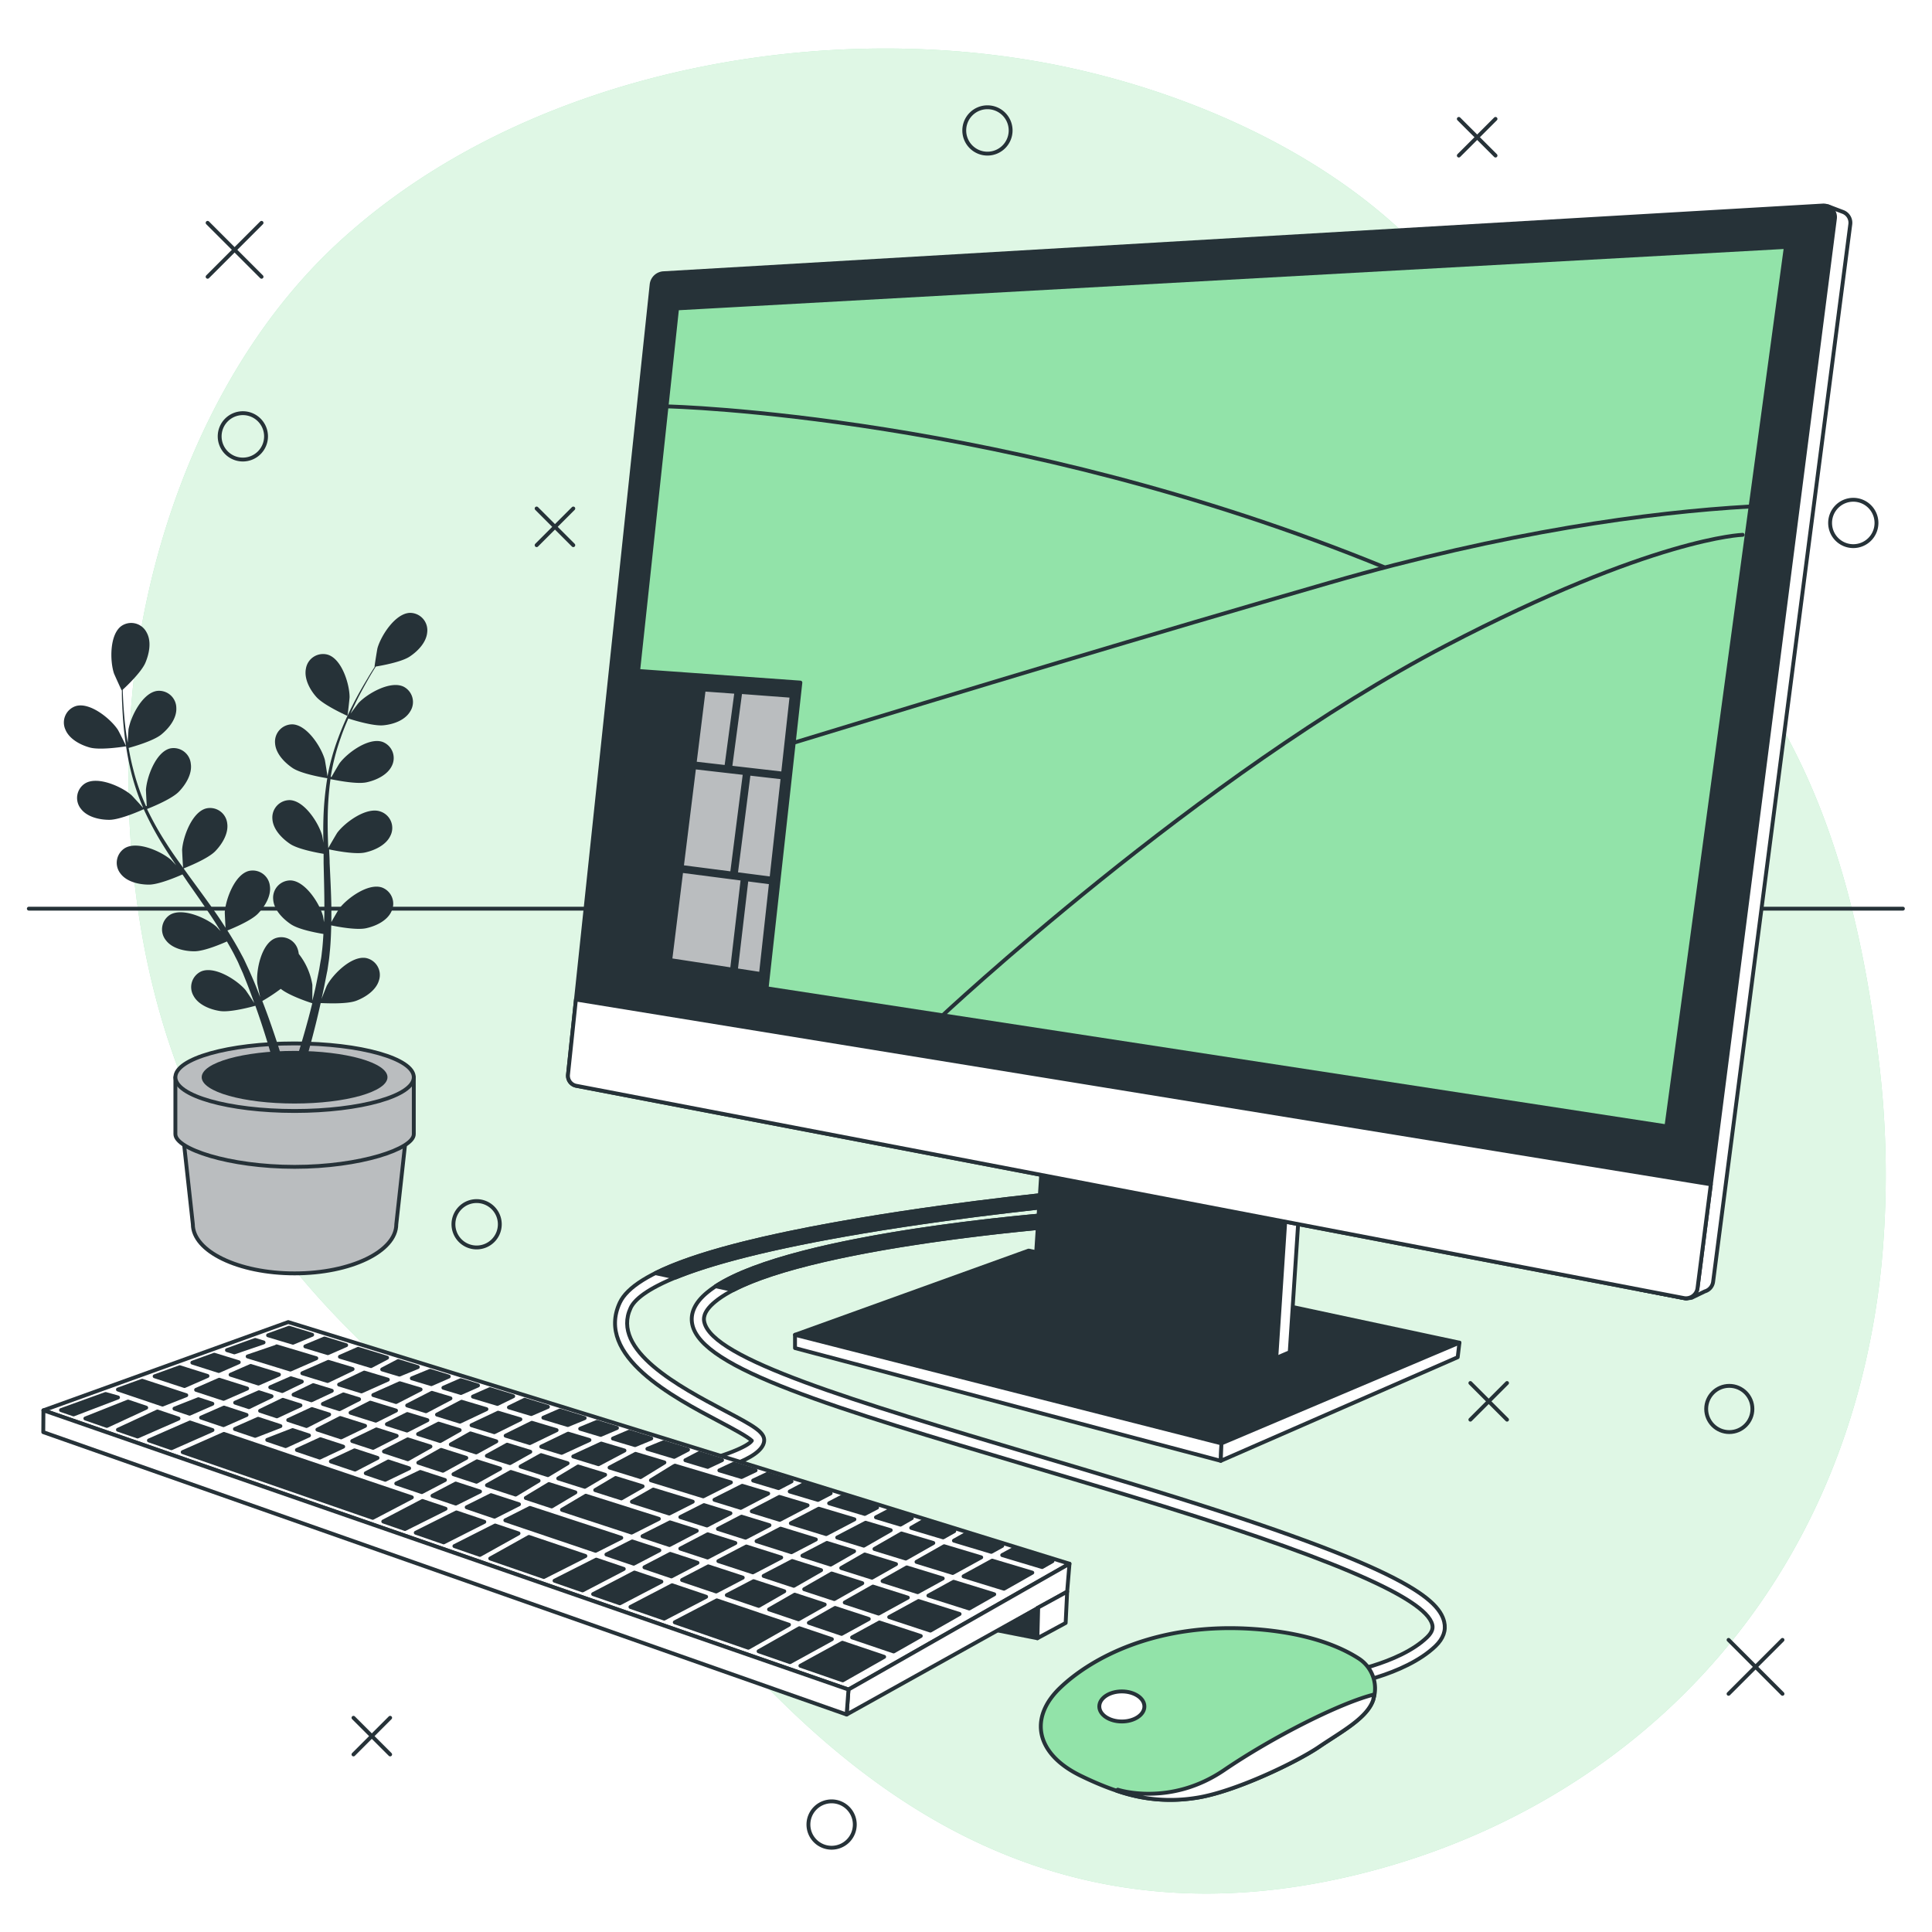 <svg class="animated" id="freepik_stories-desktop-computer" xmlns="http://www.w3.org/2000/svg" viewBox="0 0 500 500" version="1.1" xmlns:xlink="http://www.w3.org/1999/xlink" xmlns:svgjs="http://svgjs.com/svgjs"><style>svg#freepik_stories-desktop-computer:not(.animated) .animable {opacity: 0;}svg#freepik_stories-desktop-computer.animated #freepik--Shapes--inject-102 {animation: 1.5s Infinite  linear wind;animation-delay: 0s;}svg#freepik_stories-desktop-computer.animated #freepik--Plant--inject-102 {animation: 1.5s Infinite  linear wind;animation-delay: 0s;}            @keyframes wind {                0% {                    transform: rotate( 0deg );                }                25% {                    transform: rotate( 1deg );                }                75% {                    transform: rotate( -1deg );                }            }        </style><g id="freepik--background-simple--inject-102" class="animable" style="transform-origin: 260.635px 251.305px;"><path d="M273.59,16.87c43.48,8.75,92.89,32.93,113.09,74.87,30.53,63.36,85.44,62.72,99.55,182.71a244,244,0,0,1,.7,52.75,205.25,205.25,0,0,1-4.18,25.52C465.69,426.87,409.44,473.13,345,486.55c-84.78,17.66-135-35.42-165.08-70.34S50,349.4,35.2,231.55a235.7,235.7,0,0,1-.75-54.21c4.36-41.15,21.55-85,52.33-113.85q3.47-3.24,7.15-6.28C141.83,17.56,214.31,4.94,273.59,16.87Z" style="fill: rgb(146, 227, 169); transform-origin: 260.635px 251.305px;" id="ell3nbi00zpk" class="animable"></path><g id="el89unrfd2bou"><path d="M273.59,16.87c43.48,8.75,92.89,32.93,113.09,74.87,30.53,63.36,85.44,62.72,99.55,182.71a244,244,0,0,1,.7,52.75,205.25,205.25,0,0,1-4.18,25.52C465.69,426.87,409.44,473.13,345,486.55c-84.78,17.66-135-35.42-165.08-70.34S50,349.4,35.2,231.55a235.7,235.7,0,0,1-.75-54.21c4.36-41.15,21.55-85,52.33-113.85q3.47-3.24,7.15-6.28C141.83,17.56,214.31,4.94,273.59,16.87Z" style="fill: rgb(255, 255, 255); opacity: 0.7; transform-origin: 260.635px 251.305px;" class="animable"></path></g></g><g id="freepik--Shapes--inject-102" class="animable" style="transform-origin: 269.68px 252.975px;"><line x1="53.73" y1="57.67" x2="67.69" y2="71.63" style="fill: none; stroke: rgb(38, 50, 56); stroke-linecap: round; stroke-linejoin: round; transform-origin: 60.71px 64.65px;" id="el4bk84mjfn23" class="animable"></line><line x1="67.69" y1="57.67" x2="53.73" y2="71.63" style="fill: none; stroke: rgb(38, 50, 56); stroke-linecap: round; stroke-linejoin: round; transform-origin: 60.71px 64.65px;" id="elvovf77krpp8" class="animable"></line><line x1="447.35" y1="424.4" x2="461.31" y2="438.36" style="fill: none; stroke: rgb(38, 50, 56); stroke-linecap: round; stroke-linejoin: round; transform-origin: 454.33px 431.38px;" id="elhws8stflxvt" class="animable"></line><line x1="461.31" y1="424.4" x2="447.35" y2="438.36" style="fill: none; stroke: rgb(38, 50, 56); stroke-linecap: round; stroke-linejoin: round; transform-origin: 454.33px 431.38px;" id="el94uhuxpllfe" class="animable"></line><line x1="138.88" y1="131.6" x2="148.37" y2="141.09" style="fill: none; stroke: rgb(38, 50, 56); stroke-linecap: round; stroke-linejoin: round; transform-origin: 143.625px 136.345px;" id="el6bgopdkz5ur" class="animable"></line><line x1="148.37" y1="131.6" x2="138.88" y2="141.09" style="fill: none; stroke: rgb(38, 50, 56); stroke-linecap: round; stroke-linejoin: round; transform-origin: 143.625px 136.345px;" id="el13r0se974ge" class="animable"></line><line x1="380.53" y1="357.92" x2="390.02" y2="367.41" style="fill: none; stroke: rgb(38, 50, 56); stroke-linecap: round; stroke-linejoin: round; transform-origin: 385.275px 362.665px;" id="eldypzp6pxq0l" class="animable"></line><line x1="390.02" y1="357.92" x2="380.53" y2="367.41" style="fill: none; stroke: rgb(38, 50, 56); stroke-linecap: round; stroke-linejoin: round; transform-origin: 385.275px 362.665px;" id="el6uvtjjurdsj" class="animable"></line><line x1="91.48" y1="444.56" x2="100.97" y2="454.05" style="fill: none; stroke: rgb(38, 50, 56); stroke-linecap: round; stroke-linejoin: round; transform-origin: 96.225px 449.305px;" id="elgamkbbefjyb" class="animable"></line><line x1="100.97" y1="444.56" x2="91.48" y2="454.05" style="fill: none; stroke: rgb(38, 50, 56); stroke-linecap: round; stroke-linejoin: round; transform-origin: 96.225px 449.305px;" id="eldi81yd25i2p" class="animable"></line><line x1="377.54" y1="30.77" x2="387.04" y2="40.26" style="fill: none; stroke: rgb(38, 50, 56); stroke-linecap: round; stroke-linejoin: round; transform-origin: 382.29px 35.515px;" id="elsekihmom12f" class="animable"></line><line x1="387.04" y1="30.77" x2="377.54" y2="40.26" style="fill: none; stroke: rgb(38, 50, 56); stroke-linecap: round; stroke-linejoin: round; transform-origin: 382.29px 35.515px;" id="elp34urc66tq8" class="animable"></line><path d="M68.85,112.93a6,6,0,1,0-6,6A6,6,0,0,0,68.85,112.93Z" style="fill: none; stroke: rgb(38, 50, 56); stroke-linecap: round; stroke-linejoin: round; transform-origin: 62.85px 112.93px;" id="elpxgo80lh0uo" class="animable"></path><path d="M261.55,33.76a6,6,0,1,0-6,6A6,6,0,0,0,261.55,33.76Z" style="fill: none; stroke: rgb(38, 50, 56); stroke-linecap: round; stroke-linejoin: round; transform-origin: 255.55px 33.76px;" id="elvfmz44fxr0g" class="animable"></path><circle cx="447.54" cy="364.64" r="5.98" style="fill: none; stroke: rgb(38, 50, 56); stroke-linecap: round; stroke-linejoin: round; transform-origin: 447.54px 364.64px;" id="el8gpkvj2q9no" class="animable"></circle><path d="M221.22,472.19a6,6,0,1,0-6,6A6,6,0,0,0,221.22,472.19Z" style="fill: none; stroke: rgb(38, 50, 56); stroke-linecap: round; stroke-linejoin: round; transform-origin: 215.22px 472.19px;" id="elf219m51r61q" class="animable"></path><path d="M129.35,316.84a6,6,0,1,0-6,6A6,6,0,0,0,129.35,316.84Z" style="fill: none; stroke: rgb(38, 50, 56); stroke-linecap: round; stroke-linejoin: round; transform-origin: 123.35px 316.84px;" id="elrqoe3y6g2em" class="animable"></path><path d="M485.63,135.34a6,6,0,1,0-6,6A6,6,0,0,0,485.63,135.34Z" style="fill: none; stroke: rgb(38, 50, 56); stroke-linecap: round; stroke-linejoin: round; transform-origin: 479.63px 135.34px;" id="elygvghpf4qw9" class="animable"></path></g><g id="freepik--Table--inject-102" class="animable" style="transform-origin: 249.965px 235.16px;"><line x1="492.47" y1="235.16" x2="7.46" y2="235.16" style="fill: none; stroke: rgb(38, 50, 56); stroke-linecap: round; stroke-linejoin: round; transform-origin: 249.965px 235.16px;" id="elwgphp90r0o" class="animable"></line></g><g id="freepik--Plant--inject-102" class="animable" style="transform-origin: 63.56px 244.08px;"><path d="M47.28,292.92l2.63,23.91c0,7,11.79,12.72,26.33,12.72s26.32-5.69,26.32-12.72l2.64-23.91Z" style="fill: rgb(186, 189, 191); stroke: rgb(38, 50, 56); stroke-linecap: round; stroke-linejoin: round; transform-origin: 76.24px 311.235px;" id="el97x7ufdfqek" class="animable"></path><path d="M45.39,278.78v14.74c0,3.77,13.81,8.46,30.85,8.46s30.85-4.69,30.85-8.46V278.78Z" style="fill: rgb(186, 189, 191); stroke: rgb(38, 50, 56); stroke-linecap: round; stroke-linejoin: round; transform-origin: 76.24px 290.38px;" id="elg0yjq50cbvt" class="animable"></path><ellipse cx="76.24" cy="278.78" rx="30.85" ry="8.74" style="fill: rgb(186, 189, 191); stroke: rgb(38, 50, 56); stroke-linecap: round; stroke-linejoin: round; transform-origin: 76.24px 278.78px;" id="elwj1lbehe6fc" class="animable"></ellipse><ellipse cx="76.24" cy="278.78" rx="24.04" ry="6.81" style="fill: rgb(38, 50, 56); transform-origin: 76.24px 278.78px;" id="el4pdqbzwl8bv" class="animable"></ellipse><path d="M23.25,193.46c2.85.78,9.4-.32,9.41-.32s-2-4.1-2.2-4.34c-1.88-2.81-7.16-7.12-10.8-6.08a4.46,4.46,0,0,0-2.75,6.06C17.9,191.26,20.81,192.79,23.25,193.46Z" style="fill: rgb(38, 50, 56); transform-origin: 24.595px 188.15px;" id="el5rrvanx2m4m" class="animable"></path><path d="M89.91,185.27c.06,0,.56-4.54.56-4.84,0-3.37-2-9.89-5.65-11A4.49,4.49,0,0,0,79.18,173c-.54,2.61,1,5.49,2.71,7.39C83.84,182.57,89.91,185.26,89.91,185.27Z" style="fill: rgb(38, 50, 56); transform-origin: 84.77px 177.266px;" id="elzq4qrn59lv" class="animable"></path><path d="M106.07,158.61c-3.78.14-7.46,5.88-8.38,9.13-.08.29-.81,4.82-.75,4.81H97c-.58.9-1.21,1.87-1.86,3-1.2,2-2.53,4.27-3.82,6.84a79.43,79.43,0,0,0-3.75,8.48,58.67,58.67,0,0,0-2.81,10,.57.57,0,0,0,0,.13c-.14-1.1-.64-4.16-.7-4.39-.91-3.26-4.58-9-8.36-9.15a4.48,4.48,0,0,0-4.51,4.91c.17,2.66,2.46,5,4.56,6.41,2.38,1.57,8.47,2.55,8.95,2.62a80,80,0,0,0-1,10.53q-.09,3.07,0,6.2c-.15-.95-.3-1.79-.33-1.91-.91-3.25-4.58-9-8.36-9.15a4.49,4.49,0,0,0-4.51,4.91c.17,2.66,2.46,5,4.57,6.42s7.31,2.34,8.68,2.57c0,.8,0,1.59,0,2.39.09,3.82.2,7.63.2,11.38,0,1.32,0,2.62-.1,3.92-.13-.84-.25-1.55-.28-1.66-.91-3.25-4.58-9-8.36-9.15a4.48,4.48,0,0,0-4.51,4.91c.17,2.67,2.46,5,4.56,6.42s6.81,2.25,8.44,2.53c-.08,1.33-.17,2.66-.31,4-.12.87-.17,1.72-.34,2.6s-.29,1.72-.44,2.57c-.33,1.63-.67,3.31-1,4.89-.25,1.1-.51,2.14-.77,3.19,0-1.31,0-3.88,0-4.09a17.36,17.36,0,0,0-3.52-8,5.39,5.39,0,0,0-.2-1,4.48,4.48,0,0,0-6-3c-3.48,1.49-4.85,8.17-4.54,11.53,0,.2.46,2.33.76,3.67-.3-.76-.58-1.5-.89-2.28-.61-1.55-1.27-3.07-2-4.71l-1.1-2.37c-.36-.8-.83-1.59-1.25-2.4-1-1.85-2.1-3.68-3.25-5.5,1.35-.54,6.12-2.52,7.89-4.34s3.5-4.59,3.1-7.23a4.47,4.47,0,0,0-5.44-3.84c-3.66.94-6,7.34-6.23,10.71,0,.21.11,2.64.21,4-.7-1.09-1.4-2.18-2.14-3.25-2.15-3.11-4.42-6.19-6.67-9.27-.7-.95-1.37-1.9-2.05-2.84.48-.19,6.2-2.42,8.18-4.45,1.76-1.81,3.5-4.6,3.1-7.24a4.47,4.47,0,0,0-5.44-3.84c-3.66.94-6,7.34-6.23,10.71,0,.25.17,3.76.26,4.64-1.5-2.08-3-4.17-4.34-6.3a77.64,77.64,0,0,1-5-8.9c.22-.09,6.2-2.39,8.23-4.47,1.76-1.81,3.5-4.6,3.1-7.24A4.47,4.47,0,0,0,44,193.7c-3.66.94-6,7.34-6.23,10.71,0,.22.12,2.89.22,4.16l-.21.05a58.1,58.1,0,0,1-3.35-9.72c-.48-1.83-.83-3.6-1.14-5.34,1.16-.31,6.44-1.81,8.47-3.48s4-4.19,3.87-6.85a4.47,4.47,0,0,0-5-4.42c-3.75.54-6.81,6.63-7.38,10,0,.18-.14,2.06-.2,3.43-.13-.79-.27-1.6-.38-2.35-.4-2.83-.6-5.45-.75-7.77-.08-1.32-.13-2.51-.16-3.63,1-.9,4.87-4.59,5.88-7s1.61-5.55.28-7.86A4.47,4.47,0,0,0,31.43,162c-3.08,2.2-3,9-1.95,12.23.09.28,2,4.47,2,4.42l.06-.05c0,1.08,0,2.23.07,3.49.11,2.33.25,5,.59,7.81a81.07,81.07,0,0,0,1.55,9.15A58.55,58.55,0,0,0,37,208.93a.54.54,0,0,1,0,.11c-.72-.84-2.82-3.12-3-3.28-2.55-2.21-8.79-5-12-3a4.46,4.46,0,0,0-1.05,6.57c1.61,2.13,4.82,2.84,7.34,2.84,2.85,0,8.47-2.55,8.91-2.75a80.81,80.81,0,0,0,5,9.32c1.08,1.75,2.22,3.48,3.39,5.2-.65-.71-1.24-1.33-1.33-1.41-2.55-2.21-8.79-5-12-3a4.48,4.48,0,0,0-1.05,6.58c1.61,2.13,4.82,2.83,7.35,2.83s7.39-2.07,8.66-2.64l1.35,2c2.19,3.13,4.39,6.25,6.45,9.38.73,1.1,1.4,2.21,2.08,3.32-.57-.63-1.06-1.15-1.15-1.22-2.55-2.21-8.78-5-12-3a4.48,4.48,0,0,0-1,6.58c1.61,2.13,4.82,2.83,7.35,2.83s6.92-1.87,8.43-2.54c.66,1.16,1.33,2.31,1.92,3.46.38.8.81,1.54,1.15,2.36s.71,1.6,1.06,2.39c.61,1.54,1.26,3.13,1.82,4.65.4,1.05.76,2.07,1.13,3.09-.72-1.11-2.15-3.24-2.29-3.41-2.19-2.57-7.93-6.25-11.43-4.8a4.48,4.48,0,0,0-2,6.34c1.27,2.35,4.34,3.54,6.83,3.92,2.74.42,8.46-1.16,9.17-1.36.6,1.69,1.17,3.34,1.68,4.9,1.77,5.37,3,9.91,3.89,13.11l2.54-.37c0-.07,0-.13-.06-.21-.93-3.23-2.33-7.82-4.25-13.25-.6-1.72-1.28-3.54-2-5.41a46,46,0,0,0,4.77-3.15c2.22,1.8,7.48,3.52,8.16,3.73-.43,1.74-.86,3.43-1.3,5-1.48,5.45-2.93,9.94-4,13.08l2.78-.4c1-3.11,2.15-7.23,3.37-12.11.44-1.77.88-3.66,1.32-5.61.72,0,6.65.38,9.25-.62,2.35-.9,5.1-2.71,5.84-5.27a4.47,4.47,0,0,0-3.33-5.77c-3.72-.68-8.55,4.14-10.15,7.11-.09.18-.9,2.2-1.39,3.48.18-.8.35-1.57.52-2.39.34-1.63.64-3.26,1-5,.13-.85.25-1.71.38-2.58s.19-1.79.29-2.69c.19-2.1.28-4.23.32-6.38,1.43.3,6.5,1.28,9,.74s5.45-1.91,6.57-4.33a4.48,4.48,0,0,0-2.42-6.21c-3.57-1.23-9.08,2.8-11.11,5.5-.12.17-1.36,2.27-2,3.44,0-1.3,0-2.59,0-3.89-.07-3.78-.27-7.6-.45-11.42,0-1.17-.09-2.33-.14-3.5.51.11,6.51,1.41,9.28.81,2.47-.54,5.46-1.91,6.58-4.33A4.48,4.48,0,0,0,98.4,210c-3.57-1.23-9.08,2.8-11.11,5.5-.15.2-1.92,3.23-2.34,4-.1-2.57-.17-5.13-.14-7.65a78.74,78.74,0,0,1,.72-10.2c.24,0,6.5,1.43,9.34.81,2.46-.53,5.45-1.9,6.57-4.32A4.47,4.47,0,0,0,99,192c-3.57-1.23-9.08,2.8-11.1,5.5-.14.17-1.49,2.48-2.11,3.59l-.2-.07a56.69,56.69,0,0,1,2.56-10c.61-1.79,1.29-3.46,2-5.08,1.14.38,6.37,2,9,1.77s5.63-1.29,7-3.58a4.47,4.47,0,0,0-1.72-6.43c-3.42-1.62-9.33,1.78-11.65,4.24-.12.13-1.25,1.63-2.05,2.74.32-.72.65-1.48,1-2.17,1.22-2.58,2.5-4.87,3.65-6.89.66-1.15,1.28-2.17,1.88-3.12,1.31-.21,6.58-1.14,8.74-2.56s4.4-3.75,4.57-6.41A4.48,4.48,0,0,0,106.07,158.61Z" style="fill: rgb(38, 50, 56); transform-origin: 65.27px 218.455px;" id="elv4mdnhqmgbg" class="animable"></path></g><g id="freepik--Mouse--inject-102" class="animable" style="transform-origin: 276.47px 389.952px;"><path d="M347,436.31l-.47-3.12c.16,0,15.46-2.41,22.78-9.45,1.57-1.51,1.53-2.6,1.36-3.29-1.69-7-27.57-18-79.11-33.55-8.49-2.56-16.71-5-24.59-7.34-51.46-15.28-85.46-25.37-87.81-36.82-.59-2.86.7-5.64,3.84-8.24,17.83-14.81,88.83-20.18,91.85-20.41l.23,3.16c-.73.05-73,5.51-90.06,19.68-3.27,2.71-2.89,4.57-2.76,5.17,2,9.6,38.88,20.56,85.61,34.43,7.88,2.34,16.11,4.78,24.6,7.34,68.85,20.77,79.75,29.5,81.28,35.84.54,2.23-.22,4.35-2.25,6.31C363.41,433.76,347.63,436.21,347,436.31Z" style="fill: rgb(255, 255, 255); stroke: rgb(38, 50, 56); stroke-linecap: round; stroke-linejoin: round; transform-origin: 276.47px 375.2px;" id="el6xmg3gcbjo6" class="animable"></path><path d="M185.2,332.87l4.56,1C212.6,322,274.37,317.3,275,317.25l-.23-3.16C271.91,314.31,206.06,319.29,185.2,332.87Z" style="fill: rgb(38, 50, 56); stroke: rgb(38, 50, 56); stroke-linecap: round; stroke-linejoin: round; transform-origin: 230.1px 323.98px;" id="elv17t3t1dx2" class="animable"></path><path d="M355.45,439.69a9.21,9.21,0,0,0-3.69-10.39c-4.6-3-13-6.7-27.17-7.71-25.13-1.8-42.19,7.48-50.27,15.25s-6.28,17.06,5.39,22.74,20.05,7.18,29.92,5.69,26-9.28,31.71-13.17,12.57-7.48,14.07-12.26Z" style="fill: rgb(146, 227, 169); stroke: rgb(38, 50, 56); stroke-linecap: round; stroke-linejoin: round; transform-origin: 312.613px 443.587px;" id="elxyomgci7csm" class="animable"></path><path d="M316.81,458.09c-14.06,9.57-27.53,5.08-27.53,5.08l-.31.26a41.89,41.89,0,0,0,20.66,1.84c9.87-1.5,26-9.28,31.71-13.17s12.57-7.48,14.07-12.26l0-.15a7.93,7.93,0,0,0,.27-1.17C346.87,440.67,329.26,449.61,316.81,458.09Z" style="fill: rgb(255, 255, 255); stroke: rgb(38, 50, 56); stroke-linecap: round; stroke-linejoin: round; transform-origin: 322.325px 452.167px;" id="el5ey3rovgpui" class="animable"></path><path d="M296.17,441.63c0,2.15-2.62,3.89-5.84,3.89s-5.83-1.74-5.83-3.89,2.61-3.89,5.83-3.89S296.17,439.48,296.17,441.63Z" style="fill: rgb(255, 255, 255); stroke: rgb(38, 50, 56); stroke-linecap: round; stroke-linejoin: round; transform-origin: 290.335px 441.63px;" id="elrhxj0yqzr7i" class="animable"></path></g><g id="freepik--Keyboard--inject-102" class="animable" style="transform-origin: 144.805px 376.065px;"><path d="M178.6,382.14l-.64-3.09c9.47-2,15.73-4.8,16.61-6.2-1-1-5-3.17-8.33-4.92-12.07-6.37-32.26-17-25.84-30.79,3.75-8.05,24.2-15.1,62.5-21.53,27.79-4.67,54.9-7.17,55.17-7.2l.29,3.15c-.27,0-27.28,2.52-55,7.17-48.09,8.08-58.33,15.84-60.15,19.75-5.15,11,12.67,20.43,24.46,26.66,7.16,3.78,10.42,5.5,10.08,7.9C197.12,377.81,184.15,381,178.6,382.14Z" style="fill: rgb(255, 255, 255); stroke: rgb(38, 50, 56); stroke-linecap: round; stroke-linejoin: round; transform-origin: 218.764px 345.275px;" id="ela5n90d8m2nj" class="animable"></path><path d="M278.07,308.41c-.27,0-27.38,2.53-55.17,7.2-25.67,4.31-43.3,8.9-53.28,13.88l5.24,1.13c8.66-3.54,23.44-7.67,48.55-11.89,27.67-4.65,54.68-7.14,55-7.17Z" style="fill: rgb(38, 50, 56); stroke: rgb(38, 50, 56); stroke-linecap: round; stroke-linejoin: round; transform-origin: 224.015px 319.515px;" id="elykevhqt7dd8" class="animable"></path><polygon points="276.78 404.69 219.59 437.25 11.24 364.99 74.59 342.15 276.78 404.69" style="fill: rgb(255, 255, 255); stroke: rgb(38, 50, 56); stroke-linecap: round; stroke-linejoin: round; transform-origin: 144.01px 389.7px;" id="el3ooeo4n0bv5" class="animable"></polygon><polygon points="184.9 388.15 191.7 390.24 198.81 386.53 192.09 384.52 184.9 388.15" style="fill: rgb(38, 50, 56); stroke: rgb(38, 50, 56); stroke-linecap: round; stroke-linejoin: round; transform-origin: 191.855px 387.38px;" id="el339lmxjyura" class="animable"></polygon><polygon points="174.35 379.48 168.46 383.1 182 387.26 189.16 383.64 174.69 379.31 174.35 379.48" style="fill: rgb(38, 50, 56); stroke: rgb(38, 50, 56); stroke-linecap: round; stroke-linejoin: round; transform-origin: 178.81px 383.285px;" id="el2f9ylkb5l32" class="animable"></polygon><polygon points="194.56 391.12 201.8 393.34 209 389.58 201.7 387.39 194.56 391.12" style="fill: rgb(38, 50, 56); stroke: rgb(38, 50, 56); stroke-linecap: round; stroke-linejoin: round; transform-origin: 201.78px 390.365px;" id="el39wjyja8sm1" class="animable"></polygon><polygon points="148.36 376.93 154.9 378.94 161.61 375.39 155.6 373.59 148.36 376.93" style="fill: rgb(38, 50, 56); stroke: rgb(38, 50, 56); stroke-linecap: round; stroke-linejoin: round; transform-origin: 154.985px 376.265px;" id="eloypcekqi14i" class="animable"></polygon><polygon points="157.75 379.81 165.78 382.28 171.95 378.49 164.48 376.25 157.75 379.81" style="fill: rgb(38, 50, 56); stroke: rgb(38, 50, 56); stroke-linecap: round; stroke-linejoin: round; transform-origin: 164.85px 379.265px;" id="el46i858woebi" class="animable"></polygon><polygon points="190.31 399.33 183.16 397.07 176.06 400.78 183.12 403.09 190.31 399.33" style="fill: rgb(38, 50, 56); stroke: rgb(38, 50, 56); stroke-linecap: round; stroke-linejoin: round; transform-origin: 183.185px 400.08px;" id="ellepd7948vh" class="animable"></polygon><polygon points="204.67 394.22 213.81 397.03 221.12 393.21 211.9 390.45 204.67 394.22" style="fill: rgb(38, 50, 56); stroke: rgb(38, 50, 56); stroke-linecap: round; stroke-linejoin: round; transform-origin: 212.895px 393.74px;" id="el5zltp04id8" class="animable"></polygon><polygon points="130.86 371.56 137.11 373.48 144.05 370.13 137.64 368.21 130.86 371.56" style="fill: rgb(38, 50, 56); stroke: rgb(38, 50, 56); stroke-linecap: round; stroke-linejoin: round; transform-origin: 137.455px 370.845px;" id="elreicaonc5k" class="animable"></polygon><polygon points="212.5 406.36 205.02 403.99 197.63 407.85 205.43 410.41 212.5 406.36" style="fill: rgb(38, 50, 56); stroke: rgb(38, 50, 56); stroke-linecap: round; stroke-linejoin: round; transform-origin: 205.065px 407.2px;" id="el8a5c6cmo39w" class="animable"></polygon><polygon points="221.04 401.46 214.01 399.3 207.66 402.61 214.98 404.93 221.04 401.46" style="fill: rgb(38, 50, 56); stroke: rgb(38, 50, 56); stroke-linecap: round; stroke-linejoin: round; transform-origin: 214.35px 402.115px;" id="elczpcdugyvr6" class="animable"></polygon><polygon points="216.67 397.91 223.55 400.02 230.52 396.02 224.02 394.08 216.67 397.91" style="fill: rgb(38, 50, 56); stroke: rgb(38, 50, 56); stroke-linecap: round; stroke-linejoin: round; transform-origin: 223.595px 397.05px;" id="elhhhz6esvvvm" class="animable"></polygon><polygon points="202.18 403.09 193.15 400.23 185.91 404.01 194.83 406.93 202.18 403.09" style="fill: rgb(38, 50, 56); stroke: rgb(38, 50, 56); stroke-linecap: round; stroke-linejoin: round; transform-origin: 194.045px 403.58px;" id="eluz5cfw4yx1q" class="animable"></polygon><polygon points="241.54 399.32 233.3 396.86 226.31 400.87 234.42 403.36 241.54 399.32" style="fill: rgb(38, 50, 56); stroke: rgb(38, 50, 56); stroke-linecap: round; stroke-linejoin: round; transform-origin: 233.925px 400.11px;" id="el0gt0ajtnplvr" class="animable"></polygon><polygon points="231.89 404.79 223.8 402.3 217.71 405.8 225.67 408.31 231.89 404.79" style="fill: rgb(38, 50, 56); stroke: rgb(38, 50, 56); stroke-linecap: round; stroke-linejoin: round; transform-origin: 224.8px 405.305px;" id="eloe5pbgqbky" class="animable"></polygon><polygon points="146.94 371.07 140.07 374.39 145.34 376 152.55 372.68 147.05 371.03 146.94 371.07" style="fill: rgb(38, 50, 56); stroke: rgb(38, 50, 56); stroke-linecap: round; stroke-linejoin: round; transform-origin: 146.31px 373.515px;" id="el204icp0e02i" class="animable"></polygon><polygon points="49.07 365.87 54.96 363.29 51.34 362.11 45.15 364.55 49.07 365.87" style="fill: rgb(38, 50, 56); stroke: rgb(38, 50, 56); stroke-linecap: round; stroke-linejoin: round; transform-origin: 50.055px 363.99px;" id="el9156neb8oac" class="animable"></polygon><polygon points="50.75 359.69 57.86 362.02 63.96 359.35 56.74 357.07 50.75 359.69" style="fill: rgb(38, 50, 56); stroke: rgb(38, 50, 56); stroke-linecap: round; stroke-linejoin: round; transform-origin: 57.355px 359.545px;" id="elmmqqiou6mbn" class="animable"></polygon><polygon points="59.67 355.78 66.89 358.07 72.19 355.75 64.88 353.5 59.67 355.78" style="fill: rgb(38, 50, 56); stroke: rgb(38, 50, 56); stroke-linecap: round; stroke-linejoin: round; transform-origin: 65.93px 355.785px;" id="el6w2u6rfkcoq" class="animable"></polygon><polygon points="79.97 371.49 75.73 370.1 69.16 372.65 73.92 374.26 79.97 371.49" style="fill: rgb(38, 50, 56); stroke: rgb(38, 50, 56); stroke-linecap: round; stroke-linejoin: round; transform-origin: 74.565px 372.18px;" id="elihrozks9nb" class="animable"></polygon><polygon points="63.81 366.19 57.97 364.28 52.04 366.88 57.84 368.83 63.81 366.19" style="fill: rgb(38, 50, 56); stroke: rgb(38, 50, 56); stroke-linecap: round; stroke-linejoin: round; transform-origin: 57.925px 366.555px;" id="eloinbf8kfdn" class="animable"></polygon><polygon points="69.94 359.03 73.04 360.01 78.11 357.56 75.28 356.69 69.94 359.03" style="fill: rgb(38, 50, 56); stroke: rgb(38, 50, 56); stroke-linecap: round; stroke-linejoin: round; transform-origin: 74.025px 358.35px;" id="elwq079c90mp8" class="animable"></polygon><polygon points="72.57 369.07 66.8 367.18 60.8 369.83 66.04 371.6 72.57 369.07" style="fill: rgb(38, 50, 56); stroke: rgb(38, 50, 56); stroke-linecap: round; stroke-linejoin: round; transform-origin: 66.685px 369.39px;" id="elthprnp6uqv" class="animable"></polygon><polygon points="122.03 368.85 127.93 370.66 134.68 367.32 128.91 365.6 122.03 368.85" style="fill: rgb(38, 50, 56); stroke: rgb(38, 50, 56); stroke-linecap: round; stroke-linejoin: round; transform-origin: 128.355px 368.13px;" id="elyadeh48jf5" class="animable"></polygon><polygon points="105.38 363.73 110.24 365.23 116.58 361.9 111.77 360.46 105.38 363.73" style="fill: rgb(38, 50, 56); stroke: rgb(38, 50, 56); stroke-linecap: round; stroke-linejoin: round; transform-origin: 110.98px 362.845px;" id="elfzlz1usn6t5" class="animable"></polygon><polygon points="80.59 362.4 85.87 359.94 81.07 358.47 75.97 360.94 80.59 362.4" style="fill: rgb(38, 50, 56); stroke: rgb(38, 50, 56); stroke-linecap: round; stroke-linejoin: round; transform-origin: 80.92px 360.435px;" id="elvz5ky9kbkpc" class="animable"></polygon><polygon points="113.1 366.1 119.04 367.93 125.89 364.69 119.46 362.77 113.1 366.1" style="fill: rgb(38, 50, 56); stroke: rgb(38, 50, 56); stroke-linecap: round; stroke-linejoin: round; transform-origin: 119.495px 365.35px;" id="elnpptcj8fjul" class="animable"></polygon><polygon points="103.38 358.01 96.61 361.04 102.5 362.85 108.85 359.59 103.47 357.98 103.38 358.01" style="fill: rgb(38, 50, 56); stroke: rgb(38, 50, 56); stroke-linecap: round; stroke-linejoin: round; transform-origin: 102.73px 360.415px;" id="elcp9yfeikl2e" class="animable"></polygon><polygon points="87.76 358.32 93.55 360.1 100.37 357.05 94.26 355.22 87.76 358.32" style="fill: rgb(38, 50, 56); stroke: rgb(38, 50, 56); stroke-linecap: round; stroke-linejoin: round; transform-origin: 94.065px 357.66px;" id="el42dpr6tii6r" class="animable"></polygon><polygon points="78.24 355.4 84.78 357.41 91.25 354.32 84.98 352.44 78.24 355.4" style="fill: rgb(38, 50, 56); stroke: rgb(38, 50, 56); stroke-linecap: round; stroke-linejoin: round; transform-origin: 84.745px 354.925px;" id="eljdwt4a1uw7r" class="animable"></polygon><polygon points="163.54 388.65 173.2 391.71 179.28 388.63 169.07 385.5 163.54 388.65" style="fill: rgb(38, 50, 56); stroke: rgb(38, 50, 56); stroke-linecap: round; stroke-linejoin: round; transform-origin: 171.41px 388.605px;" id="ellautqjnr0h" class="animable"></polygon><polygon points="176.07 392.62 182.96 394.8 189.04 391.63 182.19 389.52 176.07 392.62" style="fill: rgb(38, 50, 56); stroke: rgb(38, 50, 56); stroke-linecap: round; stroke-linejoin: round; transform-origin: 182.555px 392.16px;" id="eldmpll272th" class="animable"></polygon><polygon points="211.14 398.42 202.01 395.61 195.79 398.86 204.82 401.72 211.14 398.42" style="fill: rgb(38, 50, 56); stroke: rgb(38, 50, 56); stroke-linecap: round; stroke-linejoin: round; transform-origin: 203.465px 398.665px;" id="elzogzr9bqx1k" class="animable"></polygon><polygon points="185.8 395.69 192.95 397.96 199.14 394.73 191.91 392.51 185.8 395.69" style="fill: rgb(38, 50, 56); stroke: rgb(38, 50, 56); stroke-linecap: round; stroke-linejoin: round; transform-origin: 192.47px 395.235px;" id="elc3i6y6f3w2u" class="animable"></polygon><polygon points="88.82 374.39 82.92 372.46 76.84 375.25 82.74 377.24 88.82 374.39" style="fill: rgb(38, 50, 56); stroke: rgb(38, 50, 56); stroke-linecap: round; stroke-linejoin: round; transform-origin: 82.83px 374.85px;" id="elk54tdksuc3d" class="animable"></polygon><polygon points="134.73 379.53 141.79 381.77 146.9 378.69 140.03 376.58 134.73 379.53" style="fill: rgb(38, 50, 56); stroke: rgb(38, 50, 56); stroke-linecap: round; stroke-linejoin: round; transform-origin: 140.815px 379.175px;" id="eld5jj3e2wx1i" class="animable"></polygon><polygon points="144.47 382.62 151.34 384.79 156.61 381.67 149.61 379.52 144.47 382.62" style="fill: rgb(38, 50, 56); stroke: rgb(38, 50, 56); stroke-linecap: round; stroke-linejoin: round; transform-origin: 150.54px 382.155px;" id="elp0ut30vyqi" class="animable"></polygon><polygon points="154.04 385.64 160.81 387.79 166.31 384.65 159.33 382.5 154.04 385.64" style="fill: rgb(38, 50, 56); stroke: rgb(38, 50, 56); stroke-linecap: round; stroke-linejoin: round; transform-origin: 160.175px 385.145px;" id="eljwjjo1c9r6" class="animable"></polygon><polygon points="85.19 366.07 80.73 364.66 74.59 367.51 79.32 369.06 85.19 366.07" style="fill: rgb(38, 50, 56); stroke: rgb(38, 50, 56); stroke-linecap: round; stroke-linejoin: round; transform-origin: 79.89px 366.86px;" id="elow8q68uign" class="animable"></polygon><polygon points="75.15 354.45 81.86 351.51 71.59 348.43 71.61 348.49 64.09 351.05 75.15 354.45" style="fill: rgb(38, 50, 56); stroke: rgb(38, 50, 56); stroke-linecap: round; stroke-linejoin: round; transform-origin: 72.975px 351.44px;" id="elvm83qxjrzzj" class="animable"></polygon><polygon points="60.65 350 68.21 347.42 66.05 346.77 58.74 349.41 60.65 350" style="fill: rgb(38, 50, 56); stroke: rgb(38, 50, 56); stroke-linecap: round; stroke-linejoin: round; transform-origin: 63.475px 348.385px;" id="el29tvv5077bg" class="animable"></polygon><polygon points="259.37 402.46 269.7 405.56 272.38 404.03 262.2 400.92 259.37 402.46" style="fill: rgb(38, 50, 56); stroke: rgb(38, 50, 56); stroke-linecap: round; stroke-linejoin: round; transform-origin: 265.875px 403.24px;" id="eloipxyzfcveo" class="animable"></polygon><polygon points="77.76 363.71 73.2 362.27 67.31 365.12 71.66 366.55 77.76 363.71" style="fill: rgb(38, 50, 56); stroke: rgb(38, 50, 56); stroke-linecap: round; stroke-linejoin: round; transform-origin: 72.535px 364.41px;" id="el24k18ri0syvh" class="animable"></polygon><polygon points="126 376.77 131.97 378.66 137.24 375.72 131.25 373.88 126 376.77" style="fill: rgb(38, 50, 56); stroke: rgb(38, 50, 56); stroke-linecap: round; stroke-linejoin: round; transform-origin: 131.62px 376.27px;" id="elqyz4br1gara" class="animable"></polygon><polygon points="60.86 363.01 64.42 364.18 70.28 361.35 67.01 360.31 60.86 363.01" style="fill: rgb(38, 50, 56); stroke: rgb(38, 50, 56); stroke-linecap: round; stroke-linejoin: round; transform-origin: 65.57px 362.245px;" id="elo890m5uqy9i" class="animable"></polygon><polygon points="116.67 373.82 123.23 375.89 128.45 373.02 121.75 370.96 116.67 373.82" style="fill: rgb(38, 50, 56); stroke: rgb(38, 50, 56); stroke-linecap: round; stroke-linejoin: round; transform-origin: 122.56px 373.425px;" id="elaq8nuqfxq87" class="animable"></polygon><polygon points="111.4 374.36 105.52 372.5 99.37 375.64 105.54 377.66 111.4 374.36" style="fill: rgb(38, 50, 56); stroke: rgb(38, 50, 56); stroke-linecap: round; stroke-linejoin: round; transform-origin: 105.385px 375.08px;" id="el4lr3mwgokre" class="animable"></polygon><polygon points="120.68 377.3 114.16 375.23 108.26 378.55 114.62 380.63 120.68 377.3" style="fill: rgb(38, 50, 56); stroke: rgb(38, 50, 56); stroke-linecap: round; stroke-linejoin: round; transform-origin: 114.47px 377.93px;" id="el070vr4khxojs" class="animable"></polygon><polygon points="139.39 383.22 132.2 380.94 126.03 384.38 133.44 386.8 139.39 383.22" style="fill: rgb(38, 50, 56); stroke: rgb(38, 50, 56); stroke-linecap: round; stroke-linejoin: round; transform-origin: 132.71px 383.87px;" id="elgzw0vw4pkn5" class="animable"></polygon><polygon points="180.32 396.17 173.39 393.98 166.28 397.57 173.26 399.86 180.32 396.17" style="fill: rgb(38, 50, 56); stroke: rgb(38, 50, 56); stroke-linecap: round; stroke-linejoin: round; transform-origin: 173.3px 396.92px;" id="elvt0yn0ycr0b" class="animable"></polygon><polygon points="148.91 386.23 142.06 384.07 136.08 387.67 142.78 389.87 148.91 386.23" style="fill: rgb(38, 50, 56); stroke: rgb(38, 50, 56); stroke-linecap: round; stroke-linejoin: round; transform-origin: 142.495px 386.97px;" id="elke0qcgovrer" class="animable"></polygon><polygon points="170.51 393.07 151.61 387.09 145.44 390.74 163.45 396.64 170.51 393.07" style="fill: rgb(38, 50, 56); stroke: rgb(38, 50, 56); stroke-linecap: round; stroke-linejoin: round; transform-origin: 157.975px 391.865px;" id="elw6dmr2to8js" class="animable"></polygon><polygon points="129.44 380.07 123.45 378.18 117.36 381.53 123.31 383.48 129.44 380.07" style="fill: rgb(38, 50, 56); stroke: rgb(38, 50, 56); stroke-linecap: round; stroke-linejoin: round; transform-origin: 123.4px 380.83px;" id="elp98j7ovhdw" class="animable"></polygon><polygon points="100.13 368.58 105.33 370.23 110.61 367.54 105.41 365.95 100.13 368.58" style="fill: rgb(38, 50, 56); stroke: rgb(38, 50, 56); stroke-linecap: round; stroke-linejoin: round; transform-origin: 105.37px 368.09px;" id="el64jyos51ej7" class="animable"></polygon><polygon points="90.72 365.61 97.25 367.67 102.49 365.05 95.83 363 90.72 365.61" style="fill: rgb(38, 50, 56); stroke: rgb(38, 50, 56); stroke-linecap: round; stroke-linejoin: round; transform-origin: 96.605px 365.335px;" id="el05fxh3ofwqv9" class="animable"></polygon><polygon points="102.66 371.6 97.41 369.93 91.16 372.94 96.55 374.71 102.66 371.6" style="fill: rgb(38, 50, 56); stroke: rgb(38, 50, 56); stroke-linecap: round; stroke-linejoin: round; transform-origin: 96.91px 372.32px;" id="elkzu3krp838k" class="animable"></polygon><polygon points="108.2 371.14 113.92 372.95 118.96 370.11 113.5 368.43 108.2 371.14" style="fill: rgb(38, 50, 56); stroke: rgb(38, 50, 56); stroke-linecap: round; stroke-linejoin: round; transform-origin: 113.58px 370.69px;" id="el5m5gfinv0hx" class="animable"></polygon><polygon points="83.56 363.34 87.86 364.7 92.93 362.12 88.88 360.87 83.56 363.34" style="fill: rgb(38, 50, 56); stroke: rgb(38, 50, 56); stroke-linecap: round; stroke-linejoin: round; transform-origin: 88.245px 362.785px;" id="elhpdgtvcoeu" class="animable"></polygon><polygon points="94.48 369.01 88.05 366.97 82.14 369.99 88.28 372 94.48 369.01" style="fill: rgb(38, 50, 56); stroke: rgb(38, 50, 56); stroke-linecap: round; stroke-linejoin: round; transform-origin: 88.31px 369.485px;" id="elp0imhuy0d58" class="animable"></polygon><polygon points="47.75 358.71 53.7 356.1 46.52 353.83 40.02 356.18 47.75 358.71" style="fill: rgb(38, 50, 56); stroke: rgb(38, 50, 56); stroke-linecap: round; stroke-linejoin: round; transform-origin: 46.86px 356.27px;" id="el1k6k2tw2wtt" class="animable"></polygon><polygon points="106.58 387.52 74.04 376.53 74.01 376.54 74 376.51 57.95 371.09 47.28 375.81 96.46 392.82 106.58 387.52" style="fill: rgb(38, 50, 56); stroke: rgb(38, 50, 56); stroke-linecap: round; stroke-linejoin: round; transform-origin: 76.93px 381.955px;" id="el3wqeu9399k4" class="animable"></polygon><polygon points="27.65 369.03 37.84 364.31 33.14 362.72 22.09 367.1 27.65 369.03" style="fill: rgb(38, 50, 56); stroke: rgb(38, 50, 56); stroke-linecap: round; stroke-linejoin: round; transform-origin: 29.965px 365.875px;" id="el8zews3mwhab" class="animable"></polygon><polygon points="46.2 367.13 40.74 365.29 30.52 370.02 35.6 371.77 46.2 367.13" style="fill: rgb(38, 50, 56); stroke: rgb(38, 50, 56); stroke-linecap: round; stroke-linejoin: round; transform-origin: 38.36px 368.53px;" id="elhx8e0ys11bn" class="animable"></polygon><polygon points="54.99 370.1 49.17 368.13 38.54 372.79 44.36 374.8 54.99 370.1" style="fill: rgb(38, 50, 56); stroke: rgb(38, 50, 56); stroke-linecap: round; stroke-linejoin: round; transform-origin: 46.765px 371.465px;" id="elgn7bijv1hxa" class="animable"></polygon><polygon points="134.19 396.84 128.14 394.8 117.6 400.13 124.2 402.41 134.19 396.84" style="fill: rgb(38, 50, 56); stroke: rgb(38, 50, 56); stroke-linecap: round; stroke-linejoin: round; transform-origin: 125.895px 398.605px;" id="elj3wdu0pedbl" class="animable"></polygon><polygon points="115.31 390.46 109.34 388.45 99.19 393.76 104.81 395.71 115.31 390.46" style="fill: rgb(38, 50, 56); stroke: rgb(38, 50, 56); stroke-linecap: round; stroke-linejoin: round; transform-origin: 107.25px 392.08px;" id="el6f7fj6p4y13" class="animable"></polygon><polygon points="125.34 393.85 118.12 391.41 107.6 396.67 114.82 399.17 125.34 393.85" style="fill: rgb(38, 50, 56); stroke: rgb(38, 50, 56); stroke-linecap: round; stroke-linejoin: round; transform-origin: 116.47px 395.29px;" id="elbtex1efweik" class="animable"></polygon><polygon points="96.02 353.55 100.18 351.37 92.68 349.07 87.97 351.13 96.02 353.55" style="fill: rgb(38, 50, 56); stroke: rgb(38, 50, 56); stroke-linecap: round; stroke-linejoin: round; transform-origin: 94.075px 351.31px;" id="elxgrmyiyp85e" class="animable"></polygon><polygon points="98.91 354.41 103.36 355.75 108.13 353.8 103.05 352.24 98.91 354.41" style="fill: rgb(38, 50, 56); stroke: rgb(38, 50, 56); stroke-linecap: round; stroke-linejoin: round; transform-origin: 103.52px 353.995px;" id="elokl0u89qmf" class="animable"></polygon><polygon points="151.5 402.69 136.89 397.75 126.87 403.34 140.74 408.13 151.5 402.69" style="fill: rgb(38, 50, 56); stroke: rgb(38, 50, 56); stroke-linecap: round; stroke-linejoin: round; transform-origin: 139.185px 402.94px;" id="elju6ias6rqaa" class="animable"></polygon><polygon points="106.58 356.71 111.63 358.22 116.14 356.25 111.31 354.77 106.58 356.71" style="fill: rgb(38, 50, 56); stroke: rgb(38, 50, 56); stroke-linecap: round; stroke-linejoin: round; transform-origin: 111.36px 356.495px;" id="eltk7lz5xafo" class="animable"></polygon><polygon points="33.08 360.47 33.13 360.45 33.15 360.5 42.06 363.51 48.21 361.08 36.8 357.34 30.52 359.61 33.08 360.47" style="fill: rgb(38, 50, 56); stroke: rgb(38, 50, 56); stroke-linecap: round; stroke-linejoin: round; transform-origin: 39.365px 360.425px;" id="el6y9sbd2c783" class="animable"></polygon><polygon points="79.02 348.45 84.85 350.2 89.59 348.13 83.96 346.4 79.02 348.45" style="fill: rgb(38, 50, 56); stroke: rgb(38, 50, 56); stroke-linecap: round; stroke-linejoin: round; transform-origin: 84.305px 348.3px;" id="elm0fn0uut2s" class="animable"></polygon><polygon points="61.79 352.55 55.45 350.6 49.78 352.65 56.62 354.82 61.79 352.55" style="fill: rgb(38, 50, 56); stroke: rgb(38, 50, 56); stroke-linecap: round; stroke-linejoin: round; transform-origin: 55.785px 352.71px;" id="eljt0c92rs8b8" class="animable"></polygon><polygon points="224.84 418.99 216.13 416.13 209.33 419.99 217.8 422.85 224.84 418.99" style="fill: rgb(38, 50, 56); stroke: rgb(38, 50, 56); stroke-linecap: round; stroke-linejoin: round; transform-origin: 217.085px 419.49px;" id="elpix7y0uenf" class="animable"></polygon><polygon points="256.78 403.89 249.37 407.95 259.83 411.16 267.16 407 256.78 403.89" style="fill: rgb(38, 50, 56); stroke: rgb(38, 50, 56); stroke-linecap: round; stroke-linejoin: round; transform-origin: 258.265px 407.525px;" id="elg2e8wzd3gr5" class="animable"></polygon><polygon points="75.82 347.5 80.79 345.44 74.81 343.61 69.38 345.57 75.82 347.5" style="fill: rgb(38, 50, 56); stroke: rgb(38, 50, 56); stroke-linecap: round; stroke-linejoin: round; transform-origin: 75.085px 345.555px;" id="elkk7g8yc8hdk" class="animable"></polygon><polygon points="246.79 409.36 240.27 412.94 250.84 416.28 257.31 412.6 246.79 409.36" style="fill: rgb(38, 50, 56); stroke: rgb(38, 50, 56); stroke-linecap: round; stroke-linejoin: round; transform-origin: 248.79px 412.82px;" id="el2rt0a21uosb" class="animable"></polygon><polygon points="218.01 425.14 207.14 431.1 218.1 434.88 228.82 428.79 218.01 425.14" style="fill: rgb(38, 50, 56); stroke: rgb(38, 50, 56); stroke-linecap: round; stroke-linejoin: round; transform-origin: 217.98px 430.01px;" id="eljp92y0h1ys" class="animable"></polygon><polygon points="237.72 414.34 230.12 418.5 240.78 422 248.34 417.7 237.72 414.34" style="fill: rgb(38, 50, 56); stroke: rgb(38, 50, 56); stroke-linecap: round; stroke-linejoin: round; transform-origin: 239.23px 418.17px;" id="eluoyasmxo8x" class="animable"></polygon><polygon points="30.54 361.66 27.33 360.76 15.79 364.93 19.04 366.05 30.54 361.66" style="fill: rgb(38, 50, 56); stroke: rgb(38, 50, 56); stroke-linecap: round; stroke-linejoin: round; transform-origin: 23.165px 363.405px;" id="el89d6ycioje" class="animable"></polygon><polygon points="215.29 424.22 206.87 421.38 196.32 427.35 204.45 430.17 215.29 424.22" style="fill: rgb(38, 50, 56); stroke: rgb(38, 50, 56); stroke-linecap: round; stroke-linejoin: round; transform-origin: 205.805px 425.775px;" id="el9qonxox8sl8" class="animable"></polygon><polygon points="182.75 413.24 173.94 410.26 163.16 415.88 171.89 418.9 182.75 413.24" style="fill: rgb(38, 50, 56); stroke: rgb(38, 50, 56); stroke-linecap: round; stroke-linejoin: round; transform-origin: 172.955px 414.58px;" id="el75nja2yzvgw" class="animable"></polygon><polygon points="204.19 420.48 196.59 417.91 196.39 418.02 196.27 417.8 185.51 414.17 174.63 419.85 193.67 426.44 204.19 420.48" style="fill: rgb(38, 50, 56); stroke: rgb(38, 50, 56); stroke-linecap: round; stroke-linejoin: round; transform-origin: 189.41px 420.305px;" id="el5bggx8kfxex" class="animable"></polygon><polygon points="171.17 409.33 164.19 406.97 153.5 412.55 160.42 414.94 171.17 409.33" style="fill: rgb(38, 50, 56); stroke: rgb(38, 50, 56); stroke-linecap: round; stroke-linejoin: round; transform-origin: 162.335px 410.955px;" id="elenfx4t7l9lu" class="animable"></polygon><polygon points="238.3 423.4 227.59 419.89 220.52 423.76 231.27 427.4 238.3 423.4" style="fill: rgb(38, 50, 56); stroke: rgb(38, 50, 56); stroke-linecap: round; stroke-linejoin: round; transform-origin: 229.41px 423.645px;" id="elplip0xlrqrr" class="animable"></polygon><polygon points="114.75 359.15 119.29 360.51 123.71 358.56 119.23 357.19 114.75 359.15" style="fill: rgb(38, 50, 56); stroke: rgb(38, 50, 56); stroke-linecap: round; stroke-linejoin: round; transform-origin: 119.23px 358.85px;" id="elu9iosdgrby" class="animable"></polygon><polygon points="161.43 406.04 154.31 403.63 143.51 409.09 150.76 411.6 161.43 406.04" style="fill: rgb(38, 50, 56); stroke: rgb(38, 50, 56); stroke-linecap: round; stroke-linejoin: round; transform-origin: 152.47px 407.615px;" id="elojxv1k68k2h" class="animable"></polygon><polygon points="167.54 374.96 174.48 377.04 178.06 375.18 171.73 373.25 167.54 374.96" style="fill: rgb(38, 50, 56); stroke: rgb(38, 50, 56); stroke-linecap: round; stroke-linejoin: round; transform-origin: 172.8px 375.145px;" id="elby4v6cdp6d" class="animable"></polygon><polygon points="202.97 411.82 195.02 409.21 188.1 412.82 196.36 415.61 202.97 411.82" style="fill: rgb(38, 50, 56); stroke: rgb(38, 50, 56); stroke-linecap: round; stroke-linejoin: round; transform-origin: 195.535px 412.41px;" id="elrvnoq06agns" class="animable"></polygon><polygon points="180.51 404.45 173.45 402.14 166.78 405.62 173.76 407.98 180.51 404.45" style="fill: rgb(38, 50, 56); stroke: rgb(38, 50, 56); stroke-linecap: round; stroke-linejoin: round; transform-origin: 173.645px 405.06px;" id="elzuohiay7k3s" class="animable"></polygon><polygon points="253.94 403.04 244.34 400.16 237.19 404.21 246.56 407.09 253.94 403.04" style="fill: rgb(38, 50, 56); stroke: rgb(38, 50, 56); stroke-linecap: round; stroke-linejoin: round; transform-origin: 245.565px 403.625px;" id="elv138gke0rx" class="animable"></polygon><polygon points="213.43 415.25 205.67 412.7 199.03 416.51 206.65 419.08 213.43 415.25" style="fill: rgb(38, 50, 56); stroke: rgb(38, 50, 56); stroke-linecap: round; stroke-linejoin: round; transform-origin: 206.23px 415.89px;" id="el0yxda5xxln9h" class="animable"></polygon><polygon points="243.98 408.5 234.67 405.64 228.41 409.18 237.49 412.06 243.98 408.5" style="fill: rgb(38, 50, 56); stroke: rgb(38, 50, 56); stroke-linecap: round; stroke-linejoin: round; transform-origin: 236.195px 408.85px;" id="el8wosqlox02q" class="animable"></polygon><polygon points="223.16 409.73 215.23 407.22 208.13 411.29 215.91 413.84 223.16 409.73" style="fill: rgb(38, 50, 56); stroke: rgb(38, 50, 56); stroke-linecap: round; stroke-linejoin: round; transform-origin: 215.645px 410.53px;" id="eli1m6b2d6yum" class="animable"></polygon><polygon points="234.94 413.46 225.91 410.6 218.62 414.73 227.38 417.6 234.94 413.46" style="fill: rgb(38, 50, 56); stroke: rgb(38, 50, 56); stroke-linecap: round; stroke-linejoin: round; transform-origin: 226.78px 414.1px;" id="elajc2vlg7ssi" class="animable"></polygon><polygon points="192.22 408.29 183.3 405.37 176.52 408.91 185.34 411.88 192.22 408.29" style="fill: rgb(38, 50, 56); stroke: rgb(38, 50, 56); stroke-linecap: round; stroke-linejoin: round; transform-origin: 184.37px 408.625px;" id="elvawmuhpkf0q" class="animable"></polygon><polygon points="115.15 383.03 108.77 380.94 102.55 383.93 109.16 386.16 115.15 383.03" style="fill: rgb(38, 50, 56); stroke: rgb(38, 50, 56); stroke-linecap: round; stroke-linejoin: round; transform-origin: 108.85px 383.55px;" id="elrf8exoymiz" class="animable"></polygon><polygon points="124.23 386 117.94 383.94 111.92 387.1 117.96 389.13 124.23 386" style="fill: rgb(38, 50, 56); stroke: rgb(38, 50, 56); stroke-linecap: round; stroke-linejoin: round; transform-origin: 118.075px 386.535px;" id="elh0n4zuoy6cl" class="animable"></polygon><polygon points="105.88 379.99 100.5 378.22 94.66 381.27 99.69 382.97 105.88 379.99" style="fill: rgb(38, 50, 56); stroke: rgb(38, 50, 56); stroke-linecap: round; stroke-linejoin: round; transform-origin: 100.27px 380.595px;" id="elbdu5usb5to" class="animable"></polygon><polygon points="160.79 397.99 137.15 390.24 130.78 393.46 154.14 401.35 160.79 397.99" style="fill: rgb(38, 50, 56); stroke: rgb(38, 50, 56); stroke-linecap: round; stroke-linejoin: round; transform-origin: 145.785px 395.795px;" id="elyindsdqxqpo" class="animable"></polygon><polygon points="170.65 401.22 163.62 398.92 156.94 402.3 164.01 404.69 170.65 401.22" style="fill: rgb(38, 50, 56); stroke: rgb(38, 50, 56); stroke-linecap: round; stroke-linejoin: round; transform-origin: 163.795px 401.805px;" id="eld9ytusnvpls" class="animable"></polygon><polygon points="134.32 389.31 127.07 386.94 120.78 390.08 127.98 392.52 134.32 389.31" style="fill: rgb(38, 50, 56); stroke: rgb(38, 50, 56); stroke-linecap: round; stroke-linejoin: round; transform-origin: 127.55px 389.73px;" id="elzbbvlnw1dv" class="animable"></polygon><polygon points="140.62 366.9 146.94 368.8 151.31 367 144.9 365.04 140.62 366.9" style="fill: rgb(38, 50, 56); stroke: rgb(38, 50, 56); stroke-linecap: round; stroke-linejoin: round; transform-origin: 145.965px 366.92px;" id="el7802yx364gc" class="animable"></polygon><polygon points="150.15 369.76 155.47 371.35 159.67 369.56 154.49 367.97 150.15 369.76" style="fill: rgb(38, 50, 56); stroke: rgb(38, 50, 56); stroke-linecap: round; stroke-linejoin: round; transform-origin: 154.91px 369.66px;" id="el51l2t9dczlc" class="animable"></polygon><polygon points="158.63 372.3 164.34 374 168.55 372.27 162.81 370.52 158.63 372.3" style="fill: rgb(38, 50, 56); stroke: rgb(38, 50, 56); stroke-linecap: round; stroke-linejoin: round; transform-origin: 163.59px 372.26px;" id="elh0oxo7s9lks" class="animable"></polygon><polygon points="177.38 377.91 183.16 379.64 183.15 379.63 186.87 377.88 180.93 376.06 177.38 377.91" style="fill: rgb(38, 50, 56); stroke: rgb(38, 50, 56); stroke-linecap: round; stroke-linejoin: round; transform-origin: 182.125px 377.85px;" id="elw5xhbt102es" class="animable"></polygon><polygon points="97.7 377.31 91.75 375.35 85.63 378.22 91.89 380.33 97.7 377.31" style="fill: rgb(38, 50, 56); stroke: rgb(38, 50, 56); stroke-linecap: round; stroke-linejoin: round; transform-origin: 91.665px 377.84px;" id="elx2uc6ivocac" class="animable"></polygon><polygon points="131.71 364.23 137.49 365.96 141.8 364.09 135.77 362.25 131.71 364.23" style="fill: rgb(38, 50, 56); stroke: rgb(38, 50, 56); stroke-linecap: round; stroke-linejoin: round; transform-origin: 136.755px 364.105px;" id="eln39b7i8bl4a" class="animable"></polygon><polygon points="122.4 361.44 128.74 363.34 132.82 361.35 126.79 359.5 122.4 361.44" style="fill: rgb(38, 50, 56); stroke: rgb(38, 50, 56); stroke-linecap: round; stroke-linejoin: round; transform-origin: 127.61px 361.42px;" id="elw952lszco2" class="animable"></polygon><polygon points="226.7 392.68 233.04 394.58 235.98 392.9 229.86 391.03 226.7 392.68" style="fill: rgb(38, 50, 56); stroke: rgb(38, 50, 56); stroke-linecap: round; stroke-linejoin: round; transform-origin: 231.34px 392.805px;" id="elsk9wytyw3k" class="animable"></polygon><polygon points="214.58 389.05 223.8 391.81 226.99 390.15 217.84 387.35 214.58 389.05" style="fill: rgb(38, 50, 56); stroke: rgb(38, 50, 56); stroke-linecap: round; stroke-linejoin: round; transform-origin: 220.785px 389.58px;" id="el3d675z0estv" class="animable"></polygon><polygon points="259.38 400.06 249.74 397.11 246.88 398.72 256.54 401.62 259.38 400.06" style="fill: rgb(38, 50, 56); stroke: rgb(38, 50, 56); stroke-linecap: round; stroke-linejoin: round; transform-origin: 253.13px 399.365px;" id="elnvekb2ng79o" class="animable"></polygon><polygon points="235.82 395.41 244.08 397.88 246.96 396.26 238.74 393.74 235.82 395.41" style="fill: rgb(38, 50, 56); stroke: rgb(38, 50, 56); stroke-linecap: round; stroke-linejoin: round; transform-origin: 241.39px 395.81px;" id="el7dbu5a3tni" class="animable"></polygon><polygon points="186.17 380.54 191.9 382.26 195.55 380.53 189.87 378.8 186.17 380.54" style="fill: rgb(38, 50, 56); stroke: rgb(38, 50, 56); stroke-linecap: round; stroke-linejoin: round; transform-origin: 190.86px 380.53px;" id="elk9mvxu382d" class="animable"></polygon><polygon points="194.92 383.16 201.49 385.13 204.85 383.38 198.55 381.45 194.92 383.16" style="fill: rgb(38, 50, 56); stroke: rgb(38, 50, 56); stroke-linecap: round; stroke-linejoin: round; transform-origin: 199.885px 383.29px;" id="eldi4yjyyoll" class="animable"></polygon><polygon points="204.38 386 211.68 388.18 214.97 386.47 207.72 384.25 204.38 386" style="fill: rgb(38, 50, 56); stroke: rgb(38, 50, 56); stroke-linecap: round; stroke-linejoin: round; transform-origin: 209.675px 386.215px;" id="elib0uswhwi3" class="animable"></polygon><polygon points="219.59 437.25 219.11 443.72 276.18 411.92 276.78 404.69 219.59 437.25" style="fill: rgb(255, 255, 255); stroke: rgb(38, 50, 56); stroke-linecap: round; stroke-linejoin: round; transform-origin: 247.945px 424.205px;" id="el4shivn7a0jb" class="animable"></polygon><polygon points="268.48 416.13 268.48 423.97 275.79 420.02 276.18 411.92 268.48 416.13" style="fill: rgb(255, 255, 255); stroke: rgb(38, 50, 56); stroke-linecap: round; stroke-linejoin: round; transform-origin: 272.33px 417.945px;" id="ellm0q3kfsbok" class="animable"></polygon><polygon points="268.48 423.97 258.41 422 268.68 416.13 268.48 423.97" style="fill: rgb(38, 50, 56); stroke: rgb(38, 50, 56); stroke-linecap: round; stroke-linejoin: round; transform-origin: 263.545px 420.05px;" id="el8rdhwaotgq4" class="animable"></polygon><polygon points="219.11 443.72 11.2 370.64 11.24 364.99 219.59 437.25 219.11 443.72" style="fill: rgb(255, 255, 255); stroke: rgb(38, 50, 56); stroke-linecap: round; stroke-linejoin: round; transform-origin: 115.395px 404.355px;" id="elsk9pc3d6e" class="animable"></polygon></g><g id="freepik--Monitor--inject-102" class="animable" style="transform-origin: 312.933px 215.623px;"><polygon points="266.21 323.65 205.75 345.45 316.11 373.55 377.7 347.48 266.21 323.65" style="fill: rgb(38, 50, 56); stroke: rgb(38, 50, 56); stroke-linecap: round; stroke-linejoin: round; transform-origin: 291.725px 348.6px;" id="ele5wrv4ehmzs" class="animable"></polygon><polygon points="205.75 345.45 205.75 348.88 315.93 378.06 316.11 373.55 205.75 345.45" style="fill: rgb(255, 255, 255); stroke: rgb(38, 50, 56); stroke-linecap: round; stroke-linejoin: round; transform-origin: 260.93px 361.755px;" id="el4378ph8g9wx" class="animable"></polygon><polygon points="316.11 373.55 377.7 347.48 377.25 351.25 315.93 378.06 316.11 373.55" style="fill: rgb(255, 255, 255); stroke: rgb(38, 50, 56); stroke-linecap: round; stroke-linejoin: round; transform-origin: 346.815px 362.77px;" id="elatznp8x3inc" class="animable"></polygon><polygon points="273.33 296.45 270.84 335.01 267.36 336.51 330.3 351.43 333.78 349.94 336.52 308.14 273.33 296.45" style="fill: rgb(255, 255, 255); stroke: rgb(38, 50, 56); stroke-linecap: round; stroke-linejoin: round; transform-origin: 301.94px 323.94px;" id="elb3fda046ik6" class="animable"></polygon><polygon points="269.85 297.95 267.36 336.51 330.3 351.43 333.04 309.64 269.85 297.95" style="fill: rgb(38, 50, 56); stroke: rgb(38, 50, 56); stroke-linecap: round; stroke-linejoin: round; transform-origin: 300.2px 324.69px;" id="elrh9s73cie" class="animable"></polygon><path d="M476.85,54.81l-3.76-1.43-5.27.33-.43,1.44L173.48,72.64a3.29,3.29,0,0,0-3.08,2.93L151,276.47a2.67,2.67,0,0,0,2.14,2.89l274.08,52.51-3,1.83,12.15,2.36,1.41-.19,3.43-1.66a3,3,0,0,0,2.14-2.47L478.86,58A3,3,0,0,0,476.85,54.81Z" style="fill: rgb(255, 255, 255); stroke: rgb(38, 50, 56); stroke-linecap: round; stroke-linejoin: round; transform-origin: 314.933px 194.72px;" id="eljg38y4ev7l" class="animable"></path><path d="M168.64,73.64,147,278.12a2.65,2.65,0,0,0,2.14,2.89L435.8,335.94a3,3,0,0,0,3.51-2.54L474.88,56.54a3,3,0,0,0-3.12-3.35l-300,17.52A3.28,3.28,0,0,0,168.64,73.64Z" style="fill: rgb(38, 50, 56); stroke: rgb(38, 50, 56); stroke-linecap: round; stroke-linejoin: round; transform-origin: 310.943px 194.588px;" id="elcro44lybo0t" class="animable"></path><polygon points="175.23 79.81 157.01 249.42 431.27 291.49 462.17 63.91 175.23 79.81" style="fill: rgb(146, 227, 169); stroke: rgb(38, 50, 56); stroke-linecap: round; stroke-linejoin: round; transform-origin: 309.59px 177.7px;" id="eltb1adjvj349" class="animable"></polygon><path d="M205.43,192.22c43.89-13.44,93-28.24,138.46-41.36,46-13.29,83-18.29,108.91-19.77" style="fill: none; stroke: rgb(38, 50, 56); stroke-linecap: round; stroke-linejoin: round; transform-origin: 329.115px 161.655px;" id="elcjj8ziepstg" class="animable"></path><path d="M172.77,105.18s88.63,2,185.43,41.59" style="fill: none; stroke: rgb(38, 50, 56); stroke-linecap: round; stroke-linejoin: round; transform-origin: 265.485px 125.975px;" id="elqqezmue2zim" class="animable"></path><path d="M243.2,263.46s67.28-63.14,131-96.38c53.68-28,76.8-28.67,76.8-28.67" style="fill: none; stroke: rgb(38, 50, 56); stroke-linecap: round; stroke-linejoin: round; transform-origin: 347.1px 200.935px;" id="elgch8b6ucic6" class="animable"></path><path d="M149.14,281,435.8,335.94a3,3,0,0,0,3.51-2.54l3.45-26.9L149.05,258.68,147,278.12A2.65,2.65,0,0,0,149.14,281Z" style="fill: rgb(255, 255, 255); stroke: rgb(38, 50, 56); stroke-linecap: round; stroke-linejoin: round; transform-origin: 294.873px 297.334px;" id="el1zmfna7pa5r" class="animable"></path><polygon points="157.01 249.42 198.4 255.76 207.14 176.65 165.15 173.64 157.01 249.42" style="fill: rgb(38, 50, 56); stroke: rgb(38, 50, 56); stroke-linecap: round; stroke-linejoin: round; transform-origin: 182.075px 214.7px;" id="elprdcivrnqwk" class="animable"></polygon><polygon points="202.55 201.2 193.76 200.19 190.44 226.19 199.65 227.38 202.55 201.2" style="fill: rgb(186, 189, 191); stroke: rgb(38, 50, 56); stroke-linecap: round; stroke-linejoin: round; transform-origin: 196.495px 213.785px;" id="elcgqk3x93cxu" class="animable"></polygon><path d="M189,198.45a.48.48,0,0,1-.07.18l13.72,1.58,2.22-20.13-13.28-1Z" style="fill: rgb(186, 189, 191); stroke: rgb(38, 50, 56); stroke-linecap: round; stroke-linejoin: round; transform-origin: 196.9px 189.645px;" id="el8ccylzyq65h" class="animable"></path><polygon points="189.45 226.06 192.77 200.08 179.65 198.57 176.45 224.38 189.45 226.06" style="fill: rgb(186, 189, 191); stroke: rgb(38, 50, 56); stroke-linecap: round; stroke-linejoin: round; transform-origin: 184.61px 212.315px;" id="elsve18ptzf7" class="animable"></polygon><polygon points="192.21 227.43 176.32 225.37 173.46 248.47 189.45 250.92 192.21 227.43" style="fill: rgb(186, 189, 191); stroke: rgb(38, 50, 56); stroke-linecap: round; stroke-linejoin: round; transform-origin: 182.835px 238.145px;" id="el39ayfy6am0k" class="animable"></polygon><path d="M188,198.53a.5.5,0,0,1,0-.21l2.58-19.26-8.45-.61-2.37,19.13Z" style="fill: rgb(186, 189, 191); stroke: rgb(38, 50, 56); stroke-linecap: round; stroke-linejoin: round; transform-origin: 185.17px 188.49px;" id="el64fkeg401ot" class="animable"></path><polygon points="193.2 227.56 190.44 251.07 196.93 252.07 199.54 228.38 193.2 227.56" style="fill: rgb(186, 189, 191); stroke: rgb(38, 50, 56); stroke-linecap: round; stroke-linejoin: round; transform-origin: 194.99px 239.815px;" id="eliru81em08y9" class="animable"></polygon></g><defs>     <filter id="active" height="200%">         <feMorphology in="SourceAlpha" result="DILATED" operator="dilate" radius="2"></feMorphology>                <feFlood flood-color="#32DFEC" flood-opacity="1" result="PINK"></feFlood>        <feComposite in="PINK" in2="DILATED" operator="in" result="OUTLINE"></feComposite>        <feMerge>            <feMergeNode in="OUTLINE"></feMergeNode>            <feMergeNode in="SourceGraphic"></feMergeNode>        </feMerge>    </filter>    <filter id="hover" height="200%">        <feMorphology in="SourceAlpha" result="DILATED" operator="dilate" radius="2"></feMorphology>                <feFlood flood-color="#ff0000" flood-opacity="0.5" result="PINK"></feFlood>        <feComposite in="PINK" in2="DILATED" operator="in" result="OUTLINE"></feComposite>        <feMerge>            <feMergeNode in="OUTLINE"></feMergeNode>            <feMergeNode in="SourceGraphic"></feMergeNode>        </feMerge>            <feColorMatrix type="matrix" values="0   0   0   0   0                0   1   0   0   0                0   0   0   0   0                0   0   0   1   0 "></feColorMatrix>    </filter></defs></svg>